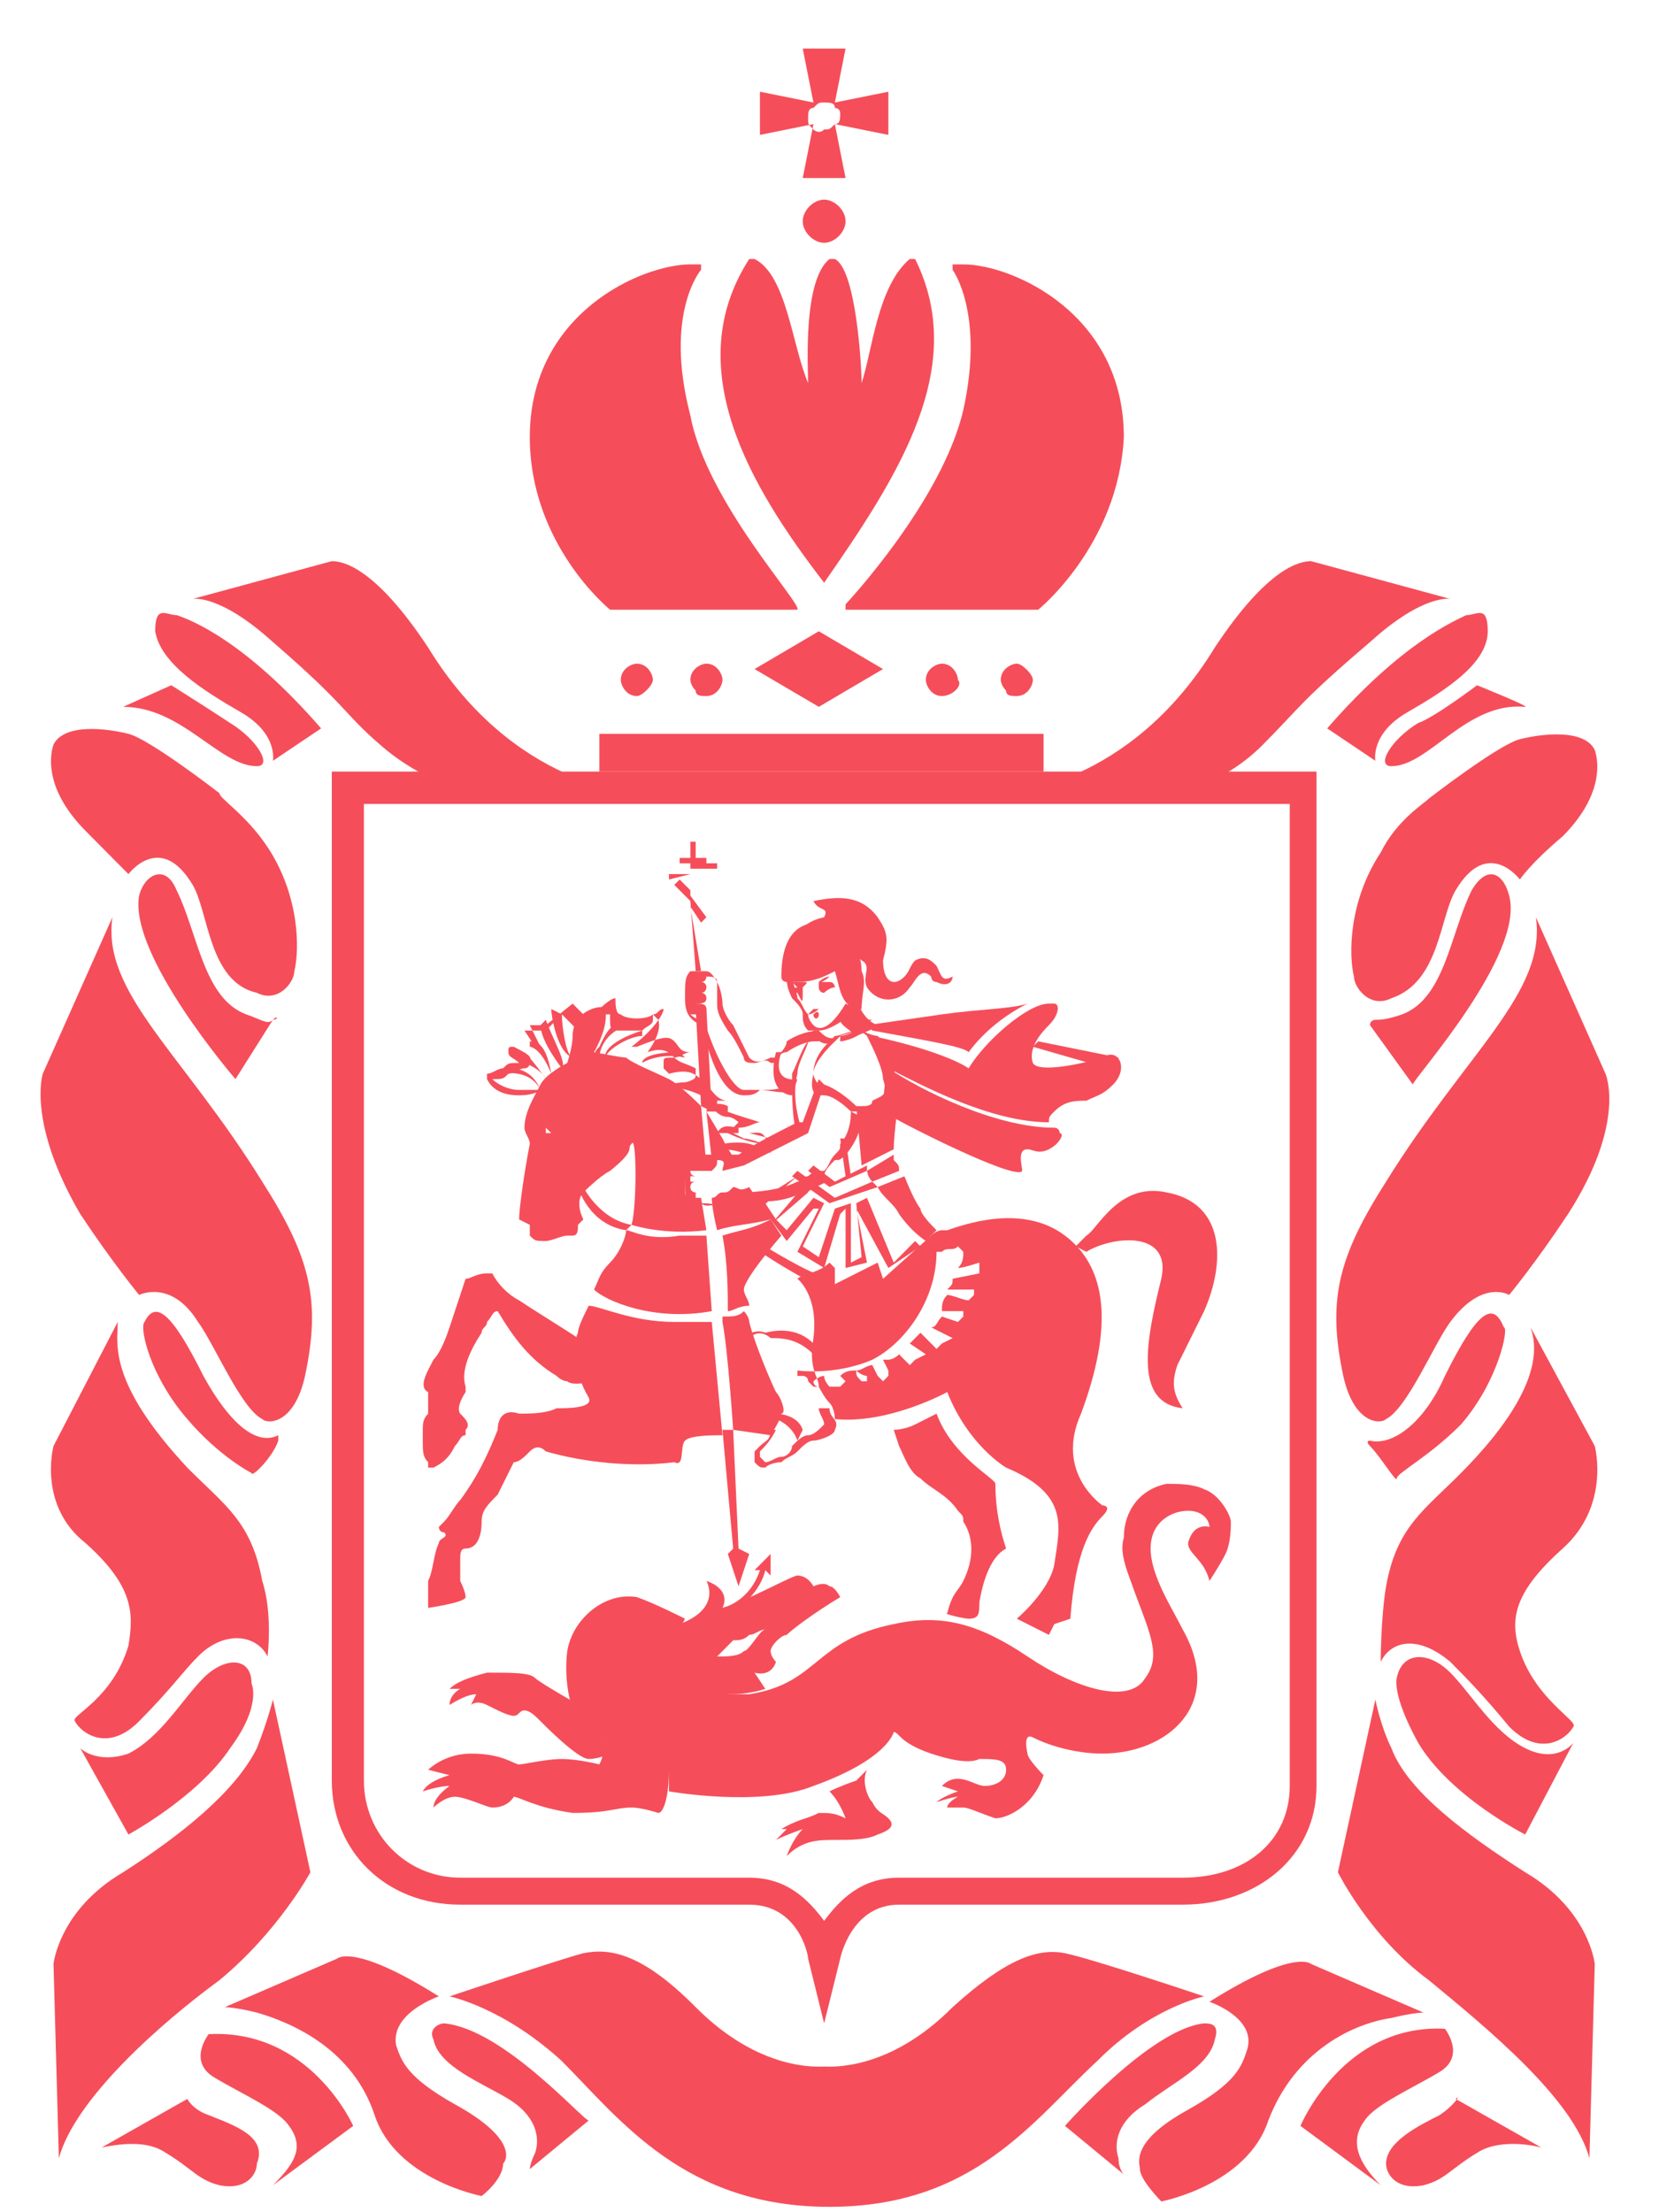 <svg width="60" height="80" viewBox="0 0 60 80" fill="none" xmlns="http://www.w3.org/2000/svg">
<path d="M28.064 41.561C27.677 41.366 27.097 41.171 26.903 41.171L26.516 40.976V40.781H26.71C27.097 40.781 27.29 40.585 27.484 40.585C26.903 40.39 26.129 40.195 25.936 40V39.805H26.323C25.936 39.805 25.742 39.415 25.548 39.219C25.161 38.829 24.968 38.634 24.194 38.829L24 38.634V38.439C24 38.244 24 38.244 24.387 38.244C24.581 38.244 24.774 38.049 24.968 38.049C24.581 38.049 24.581 37.854 24.387 37.658C24.194 37.463 24 37.463 23.032 37.854H22.839C23.613 37.268 24 36.683 24 36.488C23.806 36.488 23.806 36.683 23.613 36.683C23.419 36.878 22.645 36.878 22.452 36.683C22.258 36.683 22.258 36.293 22.258 36.098C22.064 36.098 21.677 36.488 21.484 36.683L21.29 36.878L20.71 36.293L19.742 37.073H19.161L19.548 37.854H19.355C19.161 37.658 18.774 37.658 18.581 37.854C19.355 38.244 19.161 38.244 19.161 38.439C19.161 38.439 19.161 38.634 18.968 38.634C18.774 38.634 18.581 38.829 18.387 38.829C18.194 39.024 18.194 39.024 17.806 39.024C18 39.219 18.387 39.415 18.774 39.415H19.548V39.61V39.415C19.548 39.415 19.355 39.61 18.774 39.61C18.194 39.61 17.806 39.415 17.613 39.024V38.829C17.806 38.829 18 38.634 18.194 38.634C18.387 38.439 18.387 38.439 18.774 38.439C18.581 38.244 18.387 38.244 18.387 38.049C18.387 37.854 18.387 37.854 18.581 37.854C18.774 37.658 19.161 37.658 19.355 37.854L18.968 37.268H19.742L20.323 36.683L20.903 37.268C21.097 37.073 21.484 36.488 21.871 36.683H22.064V36.878C22.064 37.073 22.064 37.268 22.258 37.268H23.226C23.419 37.073 23.613 37.073 23.613 36.878V36.683L23.806 36.878C23.806 36.878 24 37.268 23.419 38.049C24 37.854 24.194 38.049 24.387 38.244C24.581 38.439 24.774 38.439 25.161 38.634V38.829C25.161 39.024 25.161 39.024 24.581 39.219C24.968 39.219 25.355 39.61 25.548 39.805C25.742 40 25.936 40.39 26.323 40.39C26.516 40.39 26.71 40.585 26.71 40.585L26.323 40.976C26.71 41.171 27.29 41.366 27.677 41.366H27.871V41.756C27.677 40.781 27.484 40.976 27.097 40.976C27.871 41.171 28.064 41.171 28.064 41.561C28.064 41.366 28.064 41.366 28.064 41.561Z" fill="#F54E5A"/>
<path d="M29.806 73.171L29.226 70.829C29.226 70.634 28.839 68.878 27.097 68.878H16.645C13.935 68.878 12 66.927 12 64.39V27.902H47.613V64.585C47.613 67.122 45.484 68.878 42.774 68.878H32.516C30.774 68.878 30.387 70.829 30.387 70.829L29.806 73.171ZM13.161 29.073V64.39C13.161 66.341 14.71 67.902 16.645 67.902H27.097C28.452 67.902 29.226 68.683 29.806 69.463C30.387 68.683 31.161 67.902 32.516 67.902H42.774C45.097 67.902 46.645 66.537 46.645 64.585V29.073H13.161Z" fill="#F54E5A"/>
<path d="M21.484 49.951L20.903 48.39C20.323 48 19.355 47.415 18.774 47.024C18.387 46.829 18 46.439 17.806 46.049H17.613C17.226 46.049 17.032 46.244 16.839 46.244L16.258 48C16.064 48.585 15.871 48.976 15.677 49.171C15.484 49.561 15.097 50.146 15.484 50.342V51.122C15.29 51.317 15.29 51.512 15.29 51.707V52.098C15.29 52.488 15.29 52.683 15.484 52.878V53.073H15.677C16.064 52.878 16.258 52.683 16.452 52.293C16.645 52.098 16.645 51.902 16.839 51.902V51.707C17.032 51.512 16.839 51.317 16.645 51.122C16.645 51.122 16.452 50.927 16.839 50.342V50.146C16.645 49.561 17.032 48.781 17.419 48.195C17.419 48 17.613 48 17.613 47.805C17.806 47.61 17.806 47.415 18 47.415C18.581 48.39 19.161 49.171 20.129 49.756C20.129 49.756 20.323 49.951 20.516 49.951C20.71 50.146 21.484 49.951 21.484 49.951C21.677 49.951 21.677 49.951 21.484 49.951C21.677 49.951 21.677 49.951 21.484 49.951ZM24.968 35.122H25.161C25.355 35.122 25.548 35.122 25.548 35.317C25.548 35.317 25.548 35.512 25.355 35.512H24.968H25.355C25.355 35.512 25.548 35.512 25.548 35.707C25.548 35.707 25.548 35.902 25.355 35.902H24.968H25.355C25.355 35.902 25.548 35.902 25.548 36.098C25.548 36.293 25.355 36.293 25.161 36.293H24.968H25.161C25.355 36.293 25.548 36.293 25.548 36.488C25.548 36.683 25.355 36.683 25.161 36.683H24.968C24.968 36.683 25.161 36.878 25.355 36.878V37.073C24.968 36.878 24.774 36.683 24.774 36.098C24.774 35.512 24.774 35.317 24.968 35.122Z" fill="#F54E5A"/>
<path d="M27.29 38.439C27.097 38.439 26.903 38.439 26.903 38.244C26.71 37.854 26.516 37.463 26.323 37.268C25.936 36.683 25.936 36.488 25.936 36.293V35.512C25.936 35.317 25.742 35.317 25.548 35.317L25.355 35.122H25.548C25.742 35.122 25.936 35.512 25.936 35.512C26.129 35.902 26.129 36.293 26.129 36.293C26.129 36.488 26.323 36.878 26.516 37.073L27.097 38.244C27.29 38.439 27.484 38.439 27.871 38.244H28.064C28.258 38.049 28.452 37.854 28.452 37.658C29.032 37.268 29.613 37.268 29.613 37.268V37.658H29.419V37.463V37.658C29.419 37.658 29.032 37.658 28.452 38.049C28.258 38.049 28.064 38.244 28.064 38.439H27.871C27.677 38.244 27.484 38.439 27.29 38.439Z" fill="#F54E5A"/>
<path d="M26.903 39.61C26.323 39.61 25.742 38.829 25.355 36.878V36.488C25.742 38.049 26.516 39.415 26.903 39.415H27.484C27.871 39.415 28.258 39.415 28.452 39.219L28.645 39.415C28.452 39.61 27.871 39.415 27.484 39.415C27.29 39.61 27.097 39.61 26.903 39.61ZM28.839 41.171C28.645 40.39 28.645 39.805 28.645 38.829C28.839 38.439 29.032 37.854 29.226 37.658L29.419 37.268H29.613C29.806 37.463 30 37.658 30.387 37.463L30.194 37.658C29.806 37.854 29.613 37.658 29.419 37.463L29.226 37.658C29.226 37.854 28.839 38.439 28.839 38.829C28.645 39.61 28.839 40.39 29.032 40.976L28.839 41.171ZM30 43.512L28.645 42.537L28.839 42.341L30.194 43.317L31.548 42.732L31.742 42.927L30 43.512ZM27.871 44.293L29.032 42.927L29.226 43.122L27.871 44.293ZM29.419 48.976C28.839 48.39 28.258 48.39 27.871 48.39C27.871 48.39 27.484 48 27.097 48.39H26.903C27.29 48 27.677 48.195 27.677 48.195C28.452 48 29.032 48.195 29.419 48.585V48.976ZM27.677 53.073C27.484 53.073 27.484 53.073 27.29 52.878V52.488L27.484 52.293C27.677 52.097 27.871 52.097 27.871 51.707H28.064C27.871 52.097 27.677 52.293 27.484 52.488V52.683L27.677 52.878C27.871 52.878 28.064 52.683 28.258 52.683C28.452 52.683 28.645 52.488 28.645 52.293C28.839 52.097 29.032 51.902 29.226 51.902C29.419 51.902 29.613 51.707 29.806 51.512C29.806 51.317 29.613 51.122 29.613 50.927H30C30 51.317 30.387 51.317 30.194 51.707C30.194 51.902 29.613 52.097 29.419 52.097C29.226 52.097 29.032 52.293 28.839 52.488C28.645 52.683 28.452 52.683 28.258 52.878C28.258 52.878 27.871 52.878 27.677 53.073ZM38.903 45.073L39.29 44.683C39.677 44.488 40.452 42.732 42.194 43.122C44.323 43.512 44.323 45.658 43.548 47.415L42.581 49.366C42.387 49.951 42.387 50.341 42.774 50.927C41.032 50.732 41.419 48.585 42 46.244C42.387 44.488 40.258 44.683 39.29 45.268L38.903 45.073ZM25.355 35.122H25.161L24.968 32.585L24.387 32L24.581 31.805L24.968 32.195V31.61L24.194 31.805V31.61H24.968V31.22H24.581V31.024H24.968V30.439H25.161V31.024H25.548V31.22H25.161H25.936V31.415H24.968V32.39L25.548 33.171L25.355 33.366L24.968 32.781L25.355 35.122Z" fill="#F54E5A"/>
<path d="M25.161 36.488L25.355 40L25.742 40.195L25.548 36.488H25.161ZM26.516 56L26.129 51.707H26.516L26.71 56L27.097 56.195L26.71 57.366L26.323 56.195L26.516 56ZM35.032 58.537C35.419 58.537 35.419 58.342 35.419 57.951C35.613 56.781 36 56.195 36.387 56C36.194 55.415 36 54.634 36 53.659C36 53.463 34.452 52.683 33.871 51.122L33.097 51.512C32.71 51.707 32.323 51.707 32.323 51.707L32.516 52.293C32.71 52.683 32.903 53.268 33.29 53.463C33.677 53.854 34.258 54.049 34.645 54.634C34.839 54.829 34.839 54.829 34.839 55.024C35.226 55.61 35.226 56.39 34.839 57.171C34.645 57.561 34.452 57.561 34.258 58.342C34.065 58.342 34.839 58.537 35.032 58.537ZM29.613 33.366L29.806 33.171C30 32.781 29.613 32.976 29.419 32.585C30.387 32.39 31.161 32.39 31.742 33.171C32.129 33.756 32.129 33.951 31.936 34.732C31.936 35.512 32.323 35.707 32.71 35.317C32.903 35.122 32.903 34.927 33.097 34.732C33.484 34.537 33.677 34.732 33.871 34.927C34.065 35.317 34.065 35.512 34.452 35.317C34.452 35.512 34.258 35.707 33.871 35.512C33.677 35.512 33.677 35.317 33.677 35.317C33.29 34.927 33.097 35.512 32.903 35.707C32.516 36.293 31.742 36.293 31.355 35.707C31.161 35.317 31.548 34.927 31.161 34.732" fill="#F54E5A"/>
<path d="M28.452 35.122C29.032 35.317 29.613 34.927 30.194 34.732C30.387 35.512 30.387 36.098 31.161 36.293C30.968 35.903 30.968 35.317 30.968 34.732C30.968 33.756 30.581 33.171 29.806 33.171C28.839 33.366 28.452 34.146 28.452 35.122Z" fill="#F54E5A"/>
<path d="M31.161 36.488C30.387 36.488 30.387 35.707 30.194 35.122C29.806 35.317 29.419 35.512 28.839 35.512H28.452C28.452 35.512 28.258 35.512 28.258 35.317C28.258 34.146 28.645 33.366 29.613 33.366C30.387 33.366 31.161 34.146 31.161 35.122C31.355 35.512 31.161 35.902 31.161 36.488C31.355 36.293 31.355 36.293 31.161 36.488Z" fill="#F54E5A"/>
<path d="M29.613 37.268H29.226C29.032 37.073 29.032 36.878 29.032 36.683C29.032 36.488 28.839 36.293 28.645 36.098C28.452 35.707 28.452 35.512 28.452 35.317H28.645C28.645 35.512 28.839 35.903 28.839 36.098C29.032 36.293 29.032 36.488 29.226 36.683C29.226 36.878 29.419 37.073 29.419 37.073C29.613 37.268 30 37.268 30.581 36.293L30.968 36.488C30.581 36.878 30 37.268 29.613 37.268ZM21.677 26.537H37.742V27.902H21.677V26.537ZM29.613 25.561L27.29 24.195L29.613 22.829L31.935 24.195L29.613 25.561ZM34.065 25.171C33.677 25.171 33.484 24.78 33.484 24.585C33.484 24.195 33.871 24 34.065 24C34.452 24 34.645 24.39 34.645 24.585C34.839 24.78 34.452 25.171 34.065 25.171ZM36.774 25.171C36.581 25.171 36.387 25.171 36.387 24.976C36.194 24.78 36.194 24.585 36.194 24.585C36.194 24.195 36.581 24 36.774 24C36.968 24 37.355 24.39 37.355 24.585C37.355 24.78 37.161 25.171 36.774 25.171ZM23.032 25.171C22.645 25.171 22.452 24.78 22.452 24.585C22.452 24.195 22.839 24 23.032 24C23.419 24 23.613 24.39 23.613 24.585C23.613 24.78 23.226 25.171 23.032 25.171ZM25.548 25.171C25.355 25.171 25.161 25.171 25.161 24.976C24.968 24.78 24.968 24.585 24.968 24.585C24.968 24.195 25.355 24 25.548 24C25.935 24 26.129 24.39 26.129 24.585C26.129 24.78 25.935 25.171 25.548 25.171ZM24.194 64.781C24.194 64.781 27.484 65.366 29.419 64.585C32.129 63.61 32.322 62.634 32.322 62.634C32.516 62.634 32.516 63.024 33.677 63.415C34.258 63.61 35.032 63.805 35.419 63.61C36 63.61 36.387 63.61 36.387 64C36.387 64.39 36 64.585 35.613 64.585C35.226 64.585 34.645 64 34.065 64.585L34.645 64.781C34.645 64.781 34.065 64.976 33.871 65.171C33.871 65.171 34.452 64.976 34.645 64.976C34.645 64.976 34.258 65.171 34.258 65.366H34.839C35.032 65.366 35.419 65.561 36 65.756C36.387 65.756 37.355 65.366 37.742 64.195C37.742 64.195 37.161 63.61 37.161 63.415C37.161 63.415 36.968 62.634 37.355 62.829C38.129 63.219 39.097 63.415 39.871 63.415C42.194 63.415 44.322 61.659 42.774 58.927C42.387 58.146 41.613 56.976 41.613 56C41.613 55.024 42.387 54.634 42.968 54.634C43.548 54.634 43.742 55.024 43.742 55.219C43.742 55.219 43.161 55.024 42.968 55.805C42.968 56.195 43.548 56.39 43.742 57.171C43.742 57.171 44.129 56.585 44.322 56.195C44.516 55.805 44.516 55.219 44.516 55.024C44.516 54.829 44.129 54.049 43.548 53.854C43.161 53.659 42.581 53.659 42.194 53.659C41.226 53.854 40.645 54.634 40.645 55.61C40.452 56.195 40.839 56.976 41.032 57.561C41.613 59.122 42 59.903 41.419 60.683C40.839 61.659 38.903 61.073 37.161 59.903C35.419 58.732 34.065 58.342 32.322 58.732C29.419 59.317 29.613 60.878 27.097 61.268C25.742 61.268 23.226 61.463 24.774 58.537C24.774 58.537 23.613 57.951 23.032 57.756C21.871 57.561 20.71 58.537 20.516 59.707C20.323 61.268 20.903 63.024 21.871 63.024C21.871 63.024 21.871 63.415 21.677 63.805C21.677 63.805 20.903 63.61 20.323 63.61C19.742 63.61 18.968 63.805 18.774 63.805C18.581 63.805 18.194 63.415 17.032 63.415C16.064 63.415 15.484 64 15.484 64L16.258 64.195C16.258 64.195 15.484 64.39 15.29 64.781C15.29 64.781 15.871 64.585 16.258 64.585C16.258 64.585 15.677 64.976 15.677 65.366C15.677 65.366 16.064 64.976 16.452 64.976C16.839 64.976 17.613 65.366 17.806 65.366C18.387 65.366 18.581 64.976 18.581 64.976C18.774 64.976 19.355 65.366 20.71 65.561C22.064 65.561 22.258 65.366 22.839 65.366C23.226 65.366 23.806 65.561 23.806 65.561C24 65.561 24.194 64.976 24.194 64" fill="#F54E5A"/>
<path d="M21.29 61.854C21.29 61.854 19.548 60.878 19.355 60.683C19.161 60.488 18.581 60.488 17.613 60.488C16.839 60.683 16.452 60.878 16.258 61.073H16.645C16.645 61.073 16.258 61.268 16.258 61.658C16.258 61.658 16.839 61.268 17.226 61.268L17.032 61.658C17.032 61.658 17.226 61.463 17.613 61.658C18 61.854 18.387 62.049 18.581 62.049C18.774 62.049 18.774 61.854 18.968 61.854C19.161 61.854 19.355 62.049 19.548 62.244C19.742 62.439 20.903 63.61 21.29 63.61C21.677 63.61 22.064 63.415 22.064 63.415L21.29 61.854ZM31.355 64C31.161 64.39 31.355 64.976 31.548 65.171C31.742 65.561 31.936 65.561 32.129 65.756C32.323 65.951 32.323 66.146 31.742 66.341C31.355 66.537 30.774 66.537 30.194 66.537C29.613 66.537 29.032 66.537 28.452 67.122C28.452 67.122 28.645 66.537 29.032 66.146C29.032 66.146 28.452 66.341 28.064 66.537L28.645 65.951C29.032 65.756 29.226 65.756 29.613 65.561C30 65.561 30.194 65.561 30.581 65.756C30.581 65.756 30.387 65.171 30 64.781C30 64.781 30.387 64.585 30.968 64.39L31.355 64ZM29.419 36.683C29.613 36.488 29.613 36.683 29.613 36.683C29.613 36.878 29.419 36.878 29.419 36.683C29.419 36.878 29.419 36.683 29.419 36.683ZM29.226 36.683C29.419 36.683 29.613 36.488 29.613 36.488H29.419L29.226 36.683C29.226 36.488 29.226 36.683 29.226 36.683ZM28.645 35.512H29.032C29.226 35.512 29.226 35.512 29.032 35.707V35.902C29.032 36.293 29.032 36.293 28.839 35.902H28.645C28.645 35.902 28.645 35.707 28.839 35.707L28.645 35.512C28.645 35.707 28.645 35.512 28.645 35.512ZM30 35.317C29.806 35.317 29.613 35.512 29.613 35.512V35.707C29.613 35.707 29.613 35.902 29.806 35.902C29.806 35.902 30 35.707 30.194 35.707C30.194 35.707 30.194 35.512 30 35.512H29.806C29.613 35.512 29.806 35.512 30 35.317ZM31.161 37.073C30.968 36.878 30.774 36.488 30.774 36.293H30.968C30.968 36.488 30.774 36.878 31.548 36.878L31.161 37.073ZM19.742 39.024C19.548 38.634 18.968 38.439 18.968 38.439V38.049C18.968 38.049 19.355 38.439 19.742 39.024ZM19.936 38.829C19.548 37.854 19.161 37.854 19.161 37.854V37.658C19.355 37.658 19.742 37.658 19.936 38.829ZM20.323 38.634C20.323 38.634 19.548 37.658 19.548 37.073L19.742 36.878C19.936 37.463 20.516 38.439 20.323 38.634ZM40.065 38.634L37.355 37.854L37.548 37.658L40.452 38.244L40.065 38.634ZM27.29 56.781L27.871 56.195V56.976L27.677 56.781C27.677 56.781 27.484 57.951 25.936 58.537L26.129 58.146C26.129 58.146 27.097 57.951 27.484 56.781H27.29Z" fill="#F54E5A"/>
<path d="M30.387 57.756C30.387 57.756 30.194 57.366 30 57.366C29.806 57.171 29.419 57.366 29.419 57.366C29.419 57.366 29.226 56.976 28.839 56.976C28.645 56.976 26.903 57.951 26.129 58.146C26.323 57.756 26.129 57.366 25.548 57.171C25.548 57.171 26.129 58.146 24.581 58.732C24 58.927 24.387 58.732 24.194 59.317C24 59.903 23.613 60.293 23.613 60.488C23.613 60.878 24 61.268 24.581 61.073V61.268C24.968 61.073 25.936 61.659 26.323 61.268H26.516C26.516 61.268 27.097 61.268 27.677 61.073L27.29 60.488C27.29 60.488 27.871 60.683 28.064 60.098C28.064 60.098 27.871 59.903 27.871 59.707C27.871 59.512 28.258 59.122 28.452 59.122C28.645 58.927 29.419 58.342 30.387 57.756ZM26.903 59.707C26.71 59.903 26.323 59.903 25.936 59.903L26.516 59.317C26.71 59.317 26.903 59.317 27.097 59.122C27.29 59.122 27.484 58.927 27.677 58.927C27.484 58.927 27.097 59.707 26.903 59.707ZM22.645 44.488C21.29 44.293 20.903 42.927 20.903 42.927H21.097C21.097 42.927 21.677 44.098 22.839 44.293L22.645 44.488ZM25.355 43.512C25.161 43.512 24.968 43.512 24.968 43.317C24.774 43.317 24.774 43.122 24.774 42.927V41.951C24.774 41.756 24.968 41.756 25.161 41.756H25.742V41.171C25.936 41.171 26.129 41.561 26.323 41.756H26.71C27.29 41.366 28.064 40.976 28.839 40.585H29.032L29.613 39.024L29.806 39.219L29.226 40.976L28.839 41.171L26.903 42.146L26.129 42.342C26.129 42.146 26.323 41.951 25.936 41.951C25.936 42.146 25.936 42.146 25.742 42.342H24.968C24.968 42.537 25.161 42.537 25.161 42.537H24.968V42.732H25.161C25.161 42.732 24.968 42.732 24.968 42.927C24.968 43.122 25.161 43.122 25.161 43.122V43.317C25.161 43.317 25.161 43.512 25.355 43.512C25.548 43.707 25.936 43.512 26.129 43.512H26.323C26.71 43.317 26.71 43.317 26.71 43.122C26.903 43.122 28.064 43.122 28.839 42.732C29.032 42.732 29.032 42.537 29.226 42.537C29.419 42.342 29.613 42.342 29.806 42.342C30 42.146 30 41.951 30.194 41.756C30.387 41.561 30.387 41.561 30.387 41.366C30.581 41.171 30.774 40.781 30.774 40.195L31.161 40.39C31.161 40.976 30.774 41.561 30.581 41.756C30.387 41.951 30.387 41.951 30.194 41.951C30 42.146 29.806 42.342 29.806 42.537L30 42.732C29.806 42.732 29.613 42.927 29.419 42.927C29.226 43.122 29.226 43.122 29.032 43.122C28.258 43.512 27.484 43.512 26.71 43.317L26.516 43.512C26.516 43.707 26.323 43.707 26.323 43.707H26.129C25.936 43.512 25.548 43.512 25.355 43.512ZM21.677 38.244C21.484 38.049 21.484 38.049 21.677 37.854C21.871 37.463 22.064 36.878 22.839 36.878L23.032 37.073C22.064 37.073 21.677 37.854 21.677 38.244C21.677 38.244 21.484 38.244 21.677 38.244Z" fill="#F54E5A"/>
<path d="M28.645 39.61C28.645 39.61 27.677 39.61 28.064 38.049H28.258C27.871 39.219 28.839 39.024 28.839 39.024L28.645 39.61ZM29.419 4.683C29.226 4.488 29.226 4.488 29.226 4.293C29.226 4.098 29.226 3.902 29.419 3.902C29.613 3.707 29.613 3.707 29.806 3.707C30 3.707 30.194 3.707 30.194 3.902C30.194 3.902 30.387 3.902 30.387 4.098C30.387 4.293 30.387 4.488 30.194 4.488C30 4.683 30 4.683 29.806 4.683C29.613 4.878 29.419 4.683 29.419 4.683ZM29.419 3.707L27.484 3.317V4.878L29.419 4.488L29.032 6.439H30.581L30.194 4.488L32.129 4.878V3.317L30.194 3.707L30.581 1.756H29.032L29.419 3.707ZM29.806 21.073C27.097 17.561 24.581 13.268 27.097 9.366H27.29C28.452 9.951 28.645 12.488 29.226 13.854C29.226 13.268 29.032 10.146 30 9.366H30.194C30.968 9.756 31.161 13.268 31.161 13.854C31.548 12.683 31.742 10.341 32.903 9.366H33.097C35.032 13.268 32.516 17.171 29.806 21.073Z" fill="#F54E5A"/>
<path d="M28.839 22.049H22.064C22.064 22.049 19.161 19.707 19.161 15.805C19.161 11.317 23.226 9.561 24.968 9.561H25.355V9.756C25.355 9.756 24 11.317 24.968 15.024C25.548 18.146 29.032 21.854 28.839 22.049C29.032 21.854 29.032 21.854 28.839 22.049C29.032 22.049 29.032 22.049 28.839 22.049ZM37.548 22.049H30.581V21.854C30.581 21.854 34.065 18.146 34.839 14.829C35.613 11.317 34.452 9.756 34.452 9.756V9.561H34.839C36.581 9.561 40.645 11.317 40.645 15.805C40.452 19.707 37.548 22.049 37.548 22.049ZM29.806 8.78C29.419 8.78 29.032 8.39 29.032 8C29.032 7.61 29.419 7.22 29.806 7.22C30.194 7.22 30.581 7.61 30.581 8C30.581 8.39 30.194 8.78 29.806 8.78ZM38.129 40.781C36 40.781 33.29 39.415 32.129 38.634C31.936 39.219 31.936 40.195 31.936 40.195C32.516 40.585 36.774 42.732 36.968 42.342C36.968 42.146 36.774 41.561 37.161 41.561C37.355 41.561 37.548 41.756 37.935 41.561C38.323 41.366 38.516 40.976 38.323 40.976C38.323 40.781 38.129 40.781 38.129 40.781ZM35.032 38.049C35.613 37.268 36.387 36.683 37.161 36.293C36.581 36.488 35.419 36.488 34.065 36.683L31.355 37.073L31.548 37.268C33.677 37.658 34.839 37.854 35.032 38.049Z" fill="#F54E5A"/>
<path d="M39.871 38.244C39.29 38.439 37.548 38.829 37.355 38.439C37.161 37.854 37.742 37.268 37.935 37.073C38.323 36.683 38.323 36.293 38.129 36.293H37.935C37.161 36.293 35.613 37.658 35.032 38.634C35.032 38.634 34.258 38.049 31.548 37.463C31.742 37.854 32.129 38.244 32.129 38.634C33.29 39.219 35.806 40.585 37.935 40.585C37.935 40.39 37.935 40.39 38.129 40.195C38.516 39.805 38.903 39.805 39.29 39.805C39.677 39.61 39.871 39.61 40.258 39.219C40.839 38.634 40.452 37.854 39.871 38.244Z" fill="#F54E5A"/>
<path d="M31.161 40.195H30.774C30.774 40.195 30.194 39.61 29.806 39.61H29.613C29.613 39.61 29.226 39.61 29.419 38.829C29.419 38.439 30 37.854 30 37.854L30.387 37.463C30.387 37.463 30.968 37.268 31.161 37.268C31.548 37.463 31.742 37.463 31.742 37.463C31.936 37.658 32.516 38.439 32.323 38.829C32.323 39.219 32.129 39.805 31.742 40C31.548 40.195 31.355 40.195 31.161 40.195ZM30.968 40H31.161C31.355 40 31.548 40 31.548 39.805C31.936 39.61 32.129 39.61 31.936 39.024C31.936 38.634 31.548 37.854 31.355 37.463C31.355 37.463 31.161 37.268 30.968 37.268C30.774 37.268 30.387 37.463 30.194 37.463L30 37.658C29.806 37.854 29.419 38.244 29.419 38.829C29.419 39.024 29.613 39.219 29.613 39.219H29.806C30.387 39.415 30.968 40 30.968 40ZM30 42.927L29.226 42.341L29.419 42.146L30.194 42.732L31.355 42.146V42.341L30 42.927Z" fill="#F54E5A"/>
<path d="M30.581 41.171L30.774 42.537H30.581L30.387 41.171H30.581ZM30.968 36.098C30.968 36.098 31.161 36.878 31.742 37.073C31.936 37.073 30.968 37.463 30.968 37.463C30.774 37.268 30.387 37.073 30.387 36.878C30.194 36.683 30.968 36.098 30.968 36.098Z" fill="#F54E5A"/>
<path d="M30.387 37.658V37.463C30.581 37.463 30.968 37.268 30.968 37.268V37.073C31.161 37.073 31.161 37.268 31.161 37.268C31.161 37.463 30.581 37.658 30.387 37.658ZM30 46.634C29.226 46.439 27.484 45.268 27.484 45.268L27.677 45.073C27.677 45.073 29.226 46.049 30 46.244V46.634ZM27.29 41.951C26.903 41.561 26.129 41.561 26.129 41.561V41.366C26.129 41.366 27.097 41.171 27.484 41.561L27.29 41.951ZM25.548 40.195C25.548 40 25.936 39.805 26.323 40V40.195H25.548ZM25.936 40.976C26.129 40.585 26.516 40.781 26.71 40.781V40.976H25.936ZM28.839 42.537L27.484 43.707L27.29 43.512L28.839 42.537Z" fill="#F54E5A"/>
<path d="M27.871 44.098L27.097 42.927C26.71 43.122 26.71 42.927 26.516 42.927C26.323 43.122 26.323 43.122 26.129 43.122C25.936 43.122 25.936 43.317 25.742 43.317C25.742 43.317 25.742 43.707 25.936 44.488C26.516 44.293 27.097 44.293 27.871 44.098Z" fill="#F54E5A"/>
<path d="M27.871 44.097C27.097 44.488 26.71 44.488 26.129 44.683C26.323 45.658 26.323 46.829 26.323 47.415C26.516 47.415 26.71 47.219 27.097 47.219C27.097 47.024 26.903 46.829 26.903 46.634C26.903 46.244 28.258 44.683 28.258 44.683L27.871 44.097ZM28.064 50.341C27.871 49.951 27.29 48.585 27.097 47.805C27.097 47.61 26.903 47.415 26.903 47.415C26.71 47.61 26.516 47.61 26.129 47.61V47.805C26.323 48.781 26.516 51.707 26.516 51.707L27.871 51.902C27.871 51.902 28.258 51.317 28.258 51.122C28.452 51.122 28.258 50.537 28.064 50.341ZM22.645 44.488C22.645 44.683 22.452 45.268 22.064 45.658C21.677 46.049 21.677 46.244 21.484 46.634C21.871 47.024 23.613 47.805 25.742 47.415L25.548 44.683H24.581C23.419 44.878 22.839 44.488 22.645 44.488Z" fill="#F54E5A"/>
<path d="M24.387 47.805C22.839 47.805 21.677 47.219 21.29 47.219C21.097 47.61 20.903 48 20.903 48.195C20.71 48.585 20.71 49.561 21.29 50.537C21.484 50.927 20.516 50.927 20.129 50.927C19.742 51.122 19.161 51.122 18.774 51.122C18.194 50.927 18 51.317 18 51.707C17.613 52.683 17.226 53.463 16.645 54.244C16.452 54.439 16.258 54.829 16.064 55.024L15.871 55.219C15.871 55.219 15.871 55.415 16.064 55.415C16.258 55.61 15.871 55.61 15.871 55.805C15.677 56.195 15.677 56.781 15.484 57.171V58.146C15.484 58.146 16.839 57.951 16.839 57.756C16.839 57.561 16.645 57.171 16.645 57.171V56.39C16.645 56.195 16.645 56 16.839 56C17.226 56 17.419 55.61 17.419 55.024C17.419 54.634 17.613 54.439 18 54.049L18.581 52.878C18.774 52.878 18.968 52.683 19.161 52.488C19.355 52.293 19.548 52.293 19.742 52.488C21.097 52.878 22.839 53.073 24.387 52.878C24.774 53.073 24.581 52.293 24.774 52.098C24.968 51.903 25.742 51.903 26.129 51.903L25.742 47.805H24.387ZM19.161 44.293V44.683C19.355 44.878 19.355 44.878 19.742 44.878C19.936 44.878 20.323 44.683 20.516 44.683H20.71C20.903 44.683 20.903 44.488 20.903 44.293L21.097 44.098C20.903 43.707 20.903 43.317 21.097 43.122C21.097 43.122 21.677 42.537 22.064 42.342C23.032 41.561 22.645 41.561 22.839 41.366C23.032 40.976 23.032 43.707 22.839 44.293C22.839 44.293 24 44.683 25.548 44.488L25.355 43.317C25.161 43.317 24.774 43.317 24.774 43.122C24.774 43.122 24.774 41.951 24.968 41.951L25.548 42.146L25.355 40C25.355 40 24.581 39.219 24.194 39.024C23.806 38.829 22.839 38.439 22.645 38.244C22.452 38.244 21.484 38.049 21.484 38.049C21.484 38.049 22.064 37.073 21.871 36.488C21.871 36.293 20.71 36.488 20.71 37.463C20.71 37.854 20.516 38.439 20.516 38.439C20.516 38.439 19.742 38.829 19.548 39.219C19.355 39.61 18.968 40.195 18.968 40.781C18.968 40.976 19.161 41.171 19.161 41.366C18.968 42.342 18.774 43.707 18.774 44.098L19.161 44.293ZM19.742 40.976V40.781L19.936 40.976H19.742V40.781V40.976ZM22.839 44.488C22.839 44.293 22.839 44.488 22.839 44.488V44.488ZM30.581 45.854V43.707L30.387 43.903L29.806 45.854L28.839 45.268L29.613 43.707H29.419L28.452 44.878L27.871 44.098L27.484 43.707L27.677 43.512L28.064 44.098L28.452 44.488L29.419 43.317L29.806 43.512L29.032 45.073L29.613 45.463L30.194 43.707L30.774 43.512V45.659L31.161 45.463L30.968 43.512L31.355 43.317L32.323 45.659L33.097 44.878L33.29 45.073L32.129 45.854L30.968 43.707L31.355 45.659L30.581 45.854Z" fill="#F54E5A"/>
<path d="M39.097 51.122C40.258 48 40.065 45.854 38.516 44.683C36.968 43.512 34.839 44.293 34.258 44.488H34.065C34.065 44.488 33.871 44.488 33.677 44.683L31.936 46.244L31.742 45.659L30.194 46.439V45.854L30 45.659C29.613 46.049 29.032 46.049 28.839 46.244C28.839 46.244 29.613 46.829 29.419 48.39C29.226 49.561 29.613 49.756 29.613 50.146C29.613 50.146 29.806 50.537 30 50.732C30.194 50.927 30.194 51.317 30.194 51.317C32.129 51.512 34.258 50.342 34.258 50.342C35.032 52.293 36.387 53.073 36.387 53.073C38.71 54.049 38.323 55.219 38.129 56.585C37.935 57.561 36.774 58.537 36.774 58.537L37.935 59.122L38.129 58.732L38.71 58.537C38.903 56 39.484 55.219 39.871 54.829C40.258 54.439 39.871 54.439 39.871 54.439C39.871 54.439 38.129 53.268 39.097 51.122ZM34.839 45.268C34.839 45.463 34.839 45.659 34.645 45.854C34.839 45.854 35.419 45.659 35.419 45.659V46.049L34.452 46.244C34.452 46.439 34.452 46.439 34.258 46.634H35.226V46.829L35.032 47.024C34.839 47.024 34.452 46.829 34.258 46.829C34.065 47.024 34.065 47.219 34.065 47.415H34.839V47.61L34.645 47.805L34.065 47.61C33.871 47.805 33.871 48 33.677 48L34.452 48.39L34.065 48.585L33.871 48.781L33.29 48.195L32.903 48.585L33.484 48.976L33.097 49.171L32.903 49.366L32.516 48.976C32.323 49.171 32.129 49.171 32.129 49.171H31.936L32.129 49.561V49.756L31.936 49.951L31.742 49.756L31.548 49.366C31.355 49.366 31.161 49.561 30.968 49.561C31.161 49.756 31.355 49.756 31.355 49.756V49.951H31.161C30.968 49.756 30.968 49.756 30.968 49.561C30.774 49.561 30.581 49.561 30.387 49.756L30.581 49.951L30.387 50.146H30C30 50.146 29.806 49.951 29.806 49.756C29.613 49.756 29.419 49.951 29.419 49.951C29.419 50.146 29.613 50.146 29.613 50.146H29.419L29.226 49.951C29.226 49.756 29.032 49.756 29.032 49.756H28.839V49.561C28.839 49.561 30.194 49.756 31.548 49.171C32.71 48.585 33.871 47.024 33.871 45.268H34.065C34.258 45.073 34.452 45.268 34.645 45.073L34.839 45.268V45.463C35.419 45.268 35.032 45.268 34.839 45.268ZM28.839 52.098C28.645 51.512 28.064 51.317 28.064 51.317V51.122C28.064 51.122 28.839 51.122 29.032 51.707L28.839 52.098ZM32.323 41.561C32.323 40.976 32.516 39.805 32.516 39.219C32.516 39.219 31.936 39.805 31.355 40C30.968 40.195 30.968 40 30.968 40L31.161 42.146L32.323 41.561ZM31.548 42.732L32.516 42.342C32.516 42.146 32.516 42.146 32.323 41.951V41.756L31.355 42.342V42.146C31.355 42.342 31.355 42.537 31.548 42.732ZM26.323 42.146H26.71C26.71 42.146 26.323 41.561 26.129 41.171L25.548 40.195L25.742 41.951C25.936 41.756 26.129 41.561 26.323 42.146ZM19.548 39.415C19.161 38.634 18.194 38.829 18.194 38.829V38.634C18.194 38.634 19.161 38.439 19.548 39.415ZM20.71 38.244C20.129 38.049 19.936 36.683 19.936 36.488L20.323 36.683C20.323 37.268 20.516 38.244 20.71 38.244ZM21.871 38.244C21.871 37.659 23.226 37.268 23.226 37.268V37.463C22.839 37.463 22.064 37.854 21.871 38.244ZM23.226 38.439C23.226 38.244 23.613 38.049 24.581 38.049L24.774 38.244C23.806 38.049 23.226 38.439 23.226 38.439ZM25.355 39.61C24.968 39.415 24.194 39.219 24.194 39.415V39.219C24.194 39.219 24.968 39.024 25.355 39.219V39.61Z" fill="#F54E5A"/>
<path d="M33.871 44.488C33.677 44.293 33.29 43.903 33.29 43.707C33.29 43.707 33.097 43.512 32.71 42.537L31.742 42.927C31.936 43.317 32.323 43.512 32.516 43.903C32.516 43.903 32.903 44.488 33.484 44.878L33.871 44.488ZM28.645 66.146H28.258C28.258 66.146 28.839 65.756 29.419 65.756C29.806 65.756 28.645 66.146 28.645 66.146ZM5.032 46.829C5.032 46.829 6.194 46.244 7.161 47.805C7.742 48.585 8.71 50.927 9.484 51.317C9.677 51.512 10.645 51.512 11.032 49.756C11.613 47.024 11.226 45.464 9.484 42.732C6.581 38.049 3.677 35.903 4.065 33.171L1.548 38.829C1.548 38.829 0.968 40.585 2.903 43.903C4.065 45.659 5.032 46.829 5.032 46.829ZM4.645 31.61C4.645 31.61 5.806 30.049 6.968 32C7.548 32.976 7.548 35.512 9.29 35.903C10.065 36.293 10.645 35.512 10.645 35.122C10.839 34.342 10.839 32.39 9.677 30.634C8.903 29.463 7.935 28.878 7.935 28.683C7.935 28.683 5.419 26.732 4.645 26.537C3.871 26.341 2.323 26.146 1.935 26.927C1.742 27.512 1.742 28.683 3.097 30.049L4.645 31.61ZM9.871 23.22C12.581 25.561 12.387 25.756 13.742 26.927C15.29 28.293 17.032 28.683 17.032 28.683C17.613 28.878 23.032 28.683 23.032 28.683C23.032 28.683 18.581 28.488 15.484 23.415C13.548 20.488 12.387 20.293 12 20.293L6.968 21.659C6.968 21.659 7.935 21.463 9.871 23.22Z" fill="#F54E5A"/>
<path d="M9.871 36.878C9.677 37.073 9.484 36.878 8.903 36.683C7.355 36.097 7.161 33.756 6.387 32.195C6 31.22 5.226 31.61 5.032 32.39C4.645 34.536 8.516 39.024 8.516 39.024L9.871 36.878C10.065 36.683 10.065 36.878 9.871 36.878ZM7.355 49.756C6.194 47.415 5.613 47.024 5.226 47.805C5.032 48 5.419 49.756 6.774 51.317C7.935 52.683 9.097 53.268 9.097 53.268C9.097 53.463 9.871 52.683 10.065 52.097V51.902C9.29 52.293 8.323 51.512 7.355 49.756ZM3.097 55.805C4.839 57.366 4.839 58.341 4.645 59.512C4.065 61.463 2.516 62.049 2.71 62.244C2.903 62.634 3.871 63.415 5.032 62.244C6.194 61.073 6.581 60.488 7.161 59.902C8.129 58.927 9.29 59.122 9.677 59.902C9.677 59.902 9.871 58.341 9.484 57.171C9.097 55.024 8.129 54.439 6.774 53.073C3.871 49.951 4.258 48.585 4.258 47.805L1.935 52.293C1.935 52.293 1.355 54.439 3.097 55.805Z" fill="#F54E5A"/>
<path d="M7.355 60.683C6.581 61.463 5.806 62.829 4.645 63.415C3.484 63.805 2.903 63.219 2.903 63.219L4.645 66.341C4.645 66.341 7.161 64.976 8.323 63.219C9.484 61.659 9.097 60.878 9.097 60.878C9.097 59.903 8.129 59.903 7.355 60.683Z" fill="#F54E5A"/>
<path d="M7.935 71.61C10.065 69.854 11.226 67.707 11.226 67.707L9.871 61.463C9.871 61.463 9.677 62.244 9.29 63.219C8.516 64.781 6.581 66.341 4.452 67.707C2.129 69.073 1.935 71.024 1.935 71.024L2.129 78.049C2.71 75.902 5.806 73.171 7.935 71.61ZM8.71 25.756C10.065 26.537 9.871 27.512 9.871 27.512L11.613 26.341C8.903 23.22 6.968 22.439 6.387 22.244C6 22.244 5.613 21.854 5.613 22.829C5.806 24 7.355 24.976 8.71 25.756Z" fill="#F54E5A"/>
<path d="M9.29 27.707C9.871 27.707 9.29 26.732 8.323 26.146C7.742 25.756 6.194 24.78 6.194 24.78L4.452 25.561C6.581 25.561 7.935 27.707 9.29 27.707ZM7.548 76.488C6.968 76.293 6.774 75.903 6.774 75.903L3.677 77.659C4.645 77.463 5.419 77.463 6 77.854C6.968 78.439 7.161 78.829 7.935 79.024C8.903 79.219 9.29 78.634 9.29 78.244C9.677 77.268 8.516 76.878 7.548 76.488Z" fill="#F54E5A"/>
<path d="M7.548 73.561C7.548 73.561 6.774 74.537 7.742 75.122C8.71 75.707 10.065 76.293 10.452 76.878C11.032 77.659 10.645 78.244 9.871 79.024L12.774 76.878C12.774 76.878 11.226 73.366 7.548 73.561Z" fill="#F54E5A"/>
<path d="M16.452 76.098C14.71 75.122 14.516 74.537 14.323 73.951C14.129 72.781 15.871 72.195 15.871 72.195C12.774 70.244 12.194 70.829 12.194 70.829L8.129 72.585C8.129 72.585 8.516 72.585 9.29 72.781C10.645 73.171 12.774 74.146 13.548 76.488C14.323 78.829 17.419 79.415 17.419 79.415C17.419 79.415 18.194 78.829 18.194 78.244C18.387 78.049 18.581 77.268 16.452 76.098Z" fill="#F54E5A"/>
<path d="M16.064 73.171C15.871 73.171 15.484 73.366 15.677 73.756C15.871 74.732 17.419 75.317 18.387 75.903C19.355 76.488 19.548 77.268 19.355 77.854C19.161 78.244 19.161 78.439 19.161 78.439L21.29 76.683C21.097 76.683 18.194 73.366 16.064 73.171ZM50.129 42.732C48.387 45.464 48 47.024 48.581 49.756C48.968 51.512 49.935 51.512 50.129 51.317C50.903 50.927 51.871 48.585 52.452 47.805C53.613 46.244 54.581 46.829 54.581 46.829C54.581 46.829 55.548 45.659 56.71 43.903C58.839 40.585 58.065 38.829 58.065 38.829L55.548 33.171C55.935 35.903 53.032 38.049 50.129 42.732ZM51.677 28.878C51.484 29.073 50.516 29.659 49.935 30.829C48.774 32.585 48.774 34.537 48.968 35.317C48.968 35.707 49.548 36.488 50.323 36.098C52.065 35.512 52.065 33.171 52.645 32.195C53.806 30.244 54.968 31.805 54.968 31.805C54.968 31.805 55.355 31.22 56.516 30.244C57.871 28.878 57.871 27.707 57.677 27.122C57.29 26.341 55.742 26.537 54.968 26.732C54.194 26.927 51.677 28.878 51.677 28.878ZM42.387 28.683C42.387 28.683 44.129 28.488 45.677 26.927C47.032 25.561 47.032 25.366 49.548 23.22C51.484 21.463 52.452 21.659 52.452 21.659L47.419 20.293C47.032 20.293 45.871 20.488 43.935 23.415C40.839 28.488 36.387 28.683 36.387 28.683H42.387Z" fill="#F54E5A"/>
<path d="M54.581 32.39C54.387 31.61 53.806 31.22 53.226 32.195C52.452 33.756 52.258 36.097 50.71 36.683C50.129 36.878 49.935 36.878 49.742 36.878C49.742 36.878 49.548 36.878 49.548 37.073L51.097 39.219C51.097 39.024 55.161 34.536 54.581 32.39ZM52.258 49.756C51.484 51.512 50.323 52.293 49.548 52.097C49.548 52.097 49.355 52.097 49.548 52.293C49.935 52.683 50.516 53.658 50.516 53.463C50.516 53.268 51.677 52.683 52.839 51.512C54.194 49.951 54.581 48 54.387 48C54 47.024 53.419 47.415 52.258 49.756ZM55.355 48C55.548 48.585 55.935 50.146 52.839 53.268C51.484 54.634 50.516 55.219 50.129 57.366C49.935 58.536 49.935 60.097 49.935 60.097C50.323 59.317 51.29 59.122 52.452 60.097C53.032 60.683 53.613 61.268 54.581 62.439C55.742 63.61 56.71 62.829 56.903 62.439C57.097 62.244 55.548 61.463 54.968 59.707C54.581 58.536 54.774 57.561 56.516 56C58.258 54.439 57.677 52.293 57.677 52.293L55.355 48Z" fill="#F54E5A"/>
<path d="M55.161 66.341L56.903 63.024C56.903 63.024 56.323 63.805 55.161 63.219C54 62.634 53.226 61.268 52.452 60.488C51.677 59.707 50.71 59.707 50.516 60.683C50.516 60.683 50.323 61.268 51.29 63.024C52.452 64.976 55.161 66.341 55.161 66.341Z" fill="#F54E5A"/>
<path d="M55.161 67.707C53.032 66.341 50.903 64.78 50.323 63.219C49.935 62.439 49.742 61.463 49.742 61.463L48.387 67.707C48.387 67.707 49.548 70.049 51.677 71.61C53.806 73.366 56.903 75.902 57.484 78.049L57.677 71.024C57.677 71.024 57.484 69.073 55.161 67.707ZM48 26.341L49.742 27.512C49.742 27.512 49.548 26.537 50.903 25.756C52.258 24.976 53.806 24 53.806 22.829C53.806 21.854 53.419 22.244 53.032 22.244C52.645 22.439 50.71 23.22 48 26.341ZM51.29 26.146C50.323 26.732 49.742 27.707 50.323 27.707C51.677 27.707 53.032 25.366 55.161 25.561C55.355 25.561 53.419 24.78 53.419 24.78C53.419 24.78 51.871 25.951 51.29 26.146ZM52.065 76.488C51.29 76.878 50.129 77.463 50.129 78.244C50.129 78.634 50.516 79.219 51.484 79.024C52.258 78.829 52.452 78.439 53.419 77.854C54 77.463 54.968 77.463 55.742 77.659L52.645 75.902C52.839 75.707 52.645 76.097 52.065 76.488Z" fill="#F54E5A"/>
<path d="M49.355 76.683C49.742 76.098 51.097 75.512 52.065 74.927C53.032 74.341 52.258 73.366 52.258 73.366C48.581 73.171 47.032 76.878 47.032 76.878L49.935 79.024C49.161 78.244 48.774 77.463 49.355 76.683Z" fill="#F54E5A"/>
<path d="M50.322 72.976C51.097 72.781 51.484 72.781 51.484 72.781L47.419 71.024C47.419 71.024 46.839 70.439 43.742 72.39C43.742 72.39 45.484 72.976 45.097 74.146C44.903 74.732 44.71 75.317 42.968 76.293C40.839 77.463 41.226 78.244 41.226 78.439C41.226 78.829 42 79.61 42 79.61C42 79.61 45.097 79.024 45.871 76.683C46.839 74.146 48.968 73.171 50.322 72.976Z" fill="#F54E5A"/>
<path d="M43.935 73.756C44.129 73.171 43.742 73.171 43.548 73.171C41.613 73.366 38.516 76.878 38.516 76.878L40.645 78.634C40.645 78.634 40.452 78.439 40.452 78.049C40.258 77.463 40.452 76.683 41.419 76.097C42.387 75.317 43.742 74.732 43.935 73.756ZM43.548 72.195C43.548 72.195 39.484 70.829 38.516 70.634C37.548 70.439 36.387 70.829 34.452 72.585C32.129 74.927 30 74.732 29.806 74.732C29.613 74.732 27.484 74.927 25.161 72.585C23.226 70.634 22.064 70.439 21.097 70.634C20.323 70.829 16.258 72.195 16.258 72.195C16.258 72.195 18.194 72.585 20.323 74.537C22.452 76.683 24.774 79.805 30 79.805C35.226 79.805 37.355 76.683 39.677 74.537C41.613 72.585 43.548 72.195 43.548 72.195Z" fill="#F54E5A"/>
</svg>
